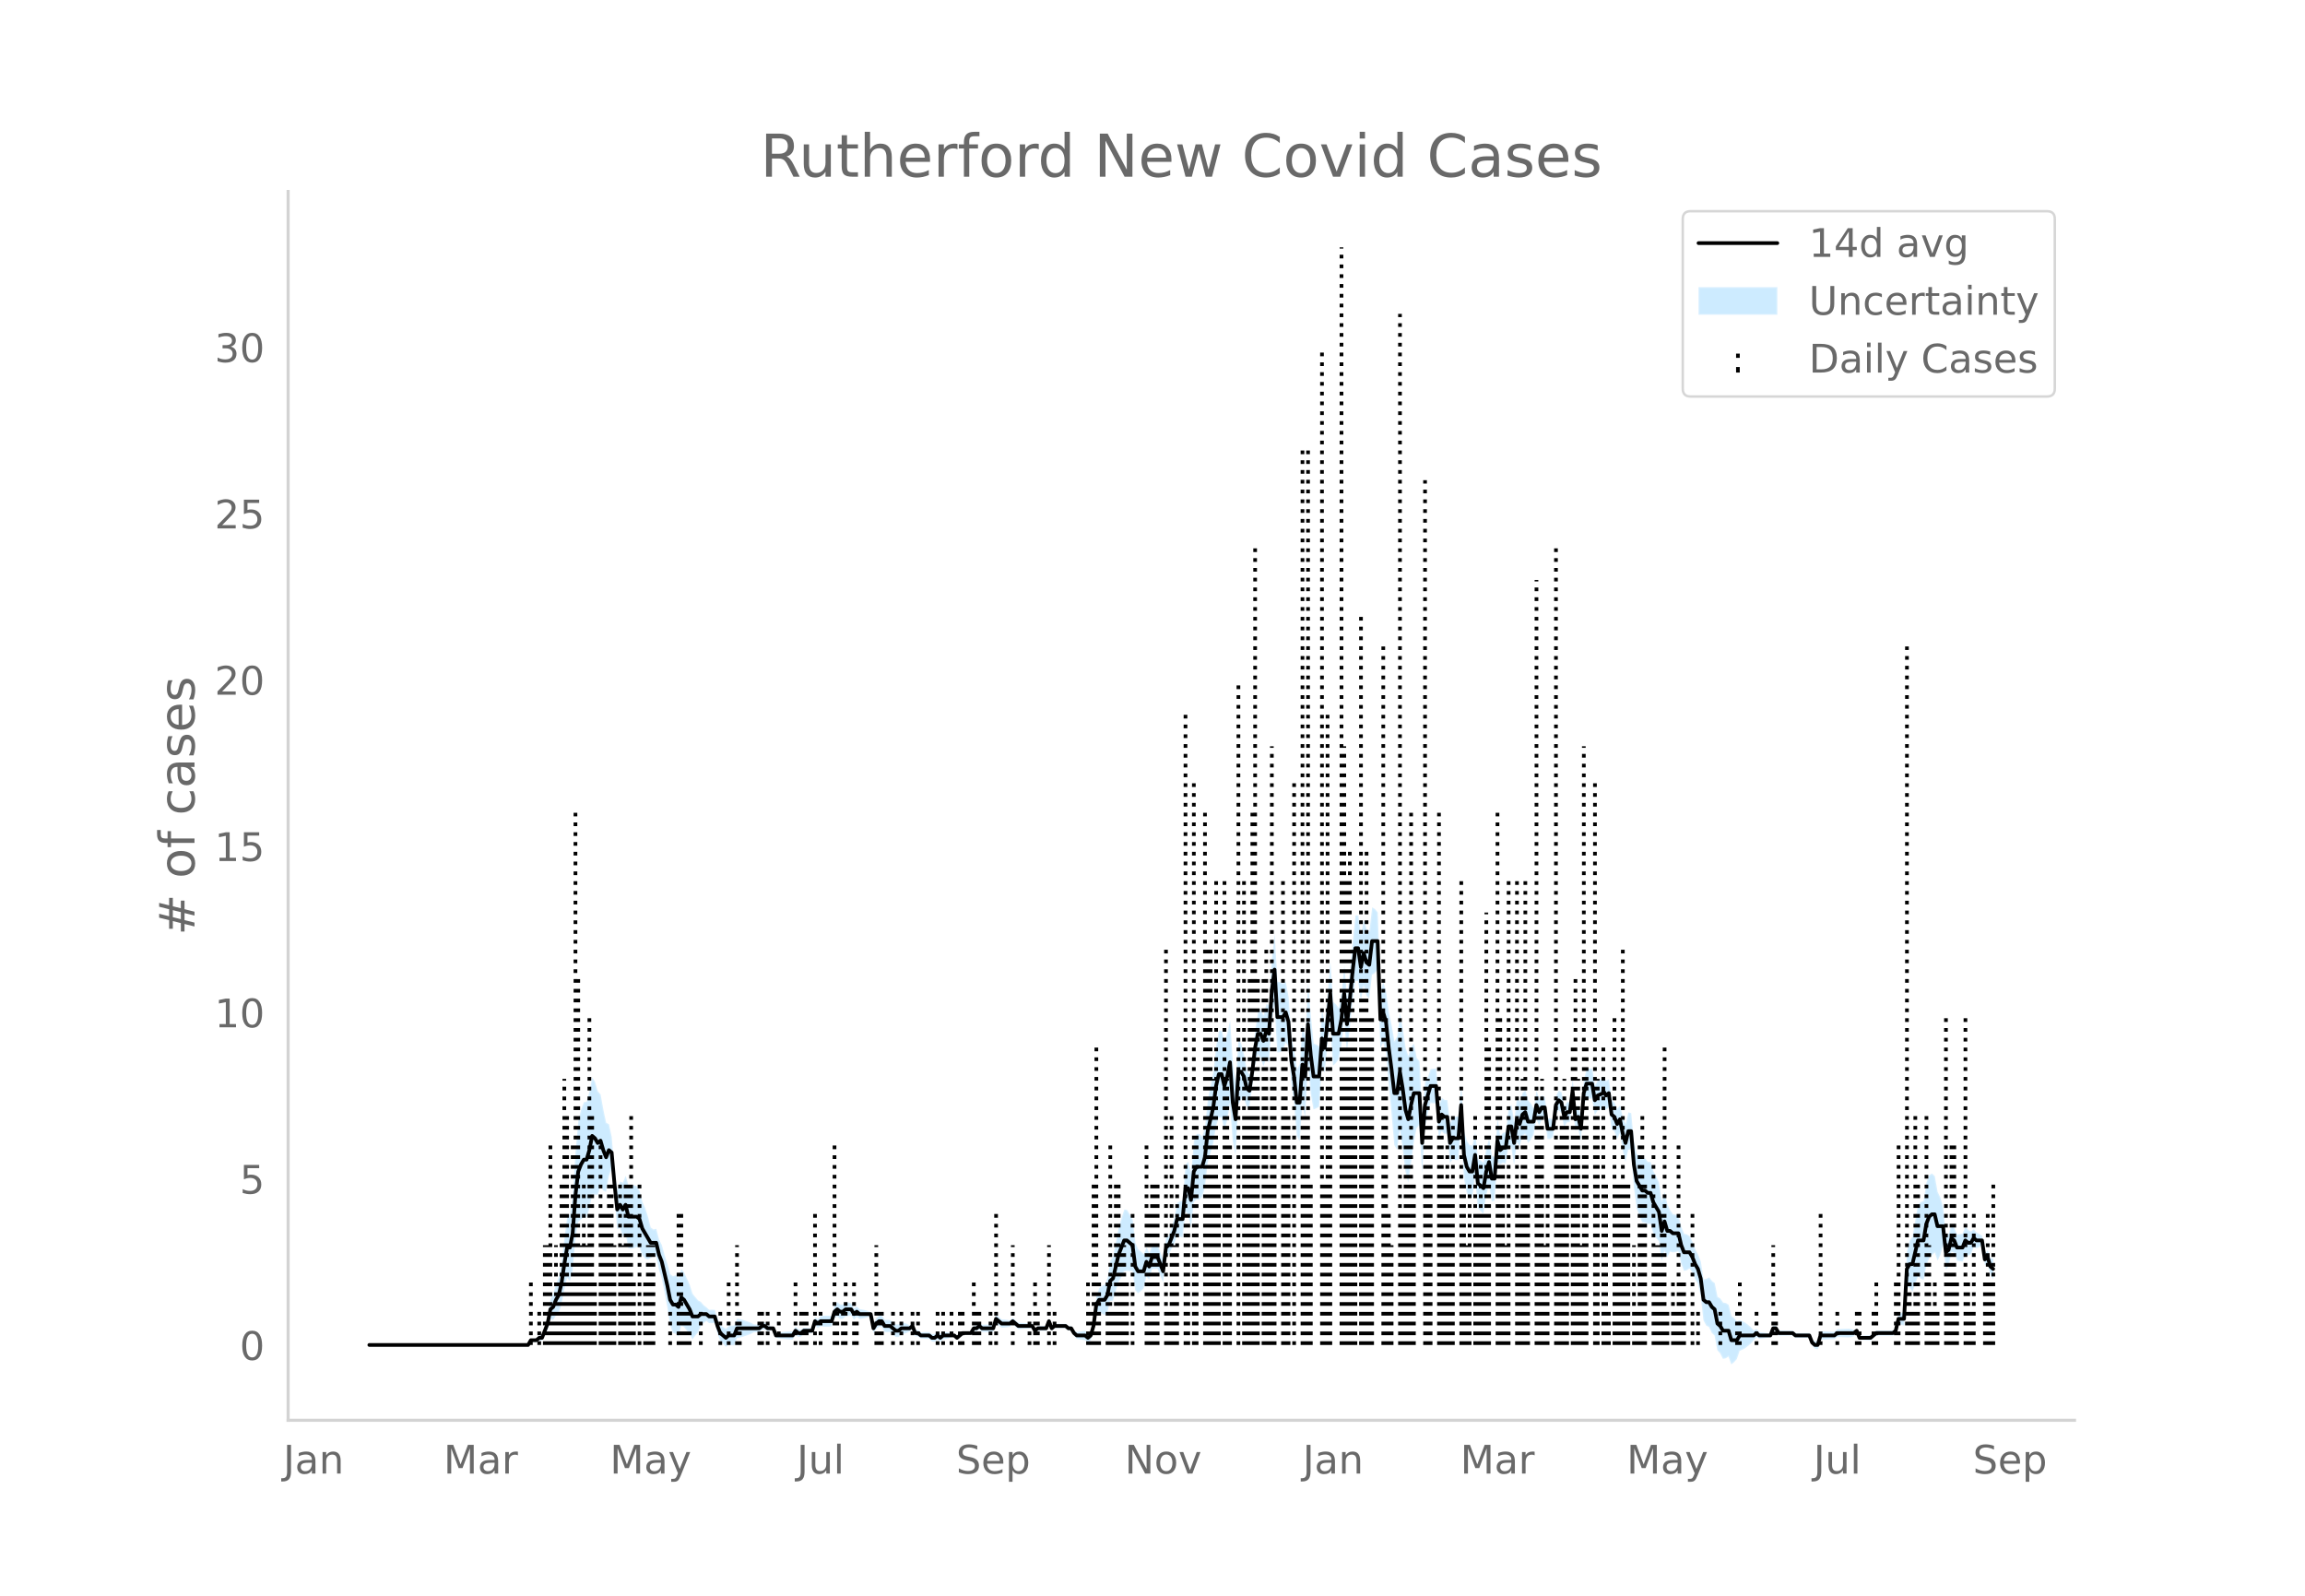 <svg height="864" viewBox="0 0 936 648" width="1248" xmlns="http://www.w3.org/2000/svg" xmlns:xlink="http://www.w3.org/1999/xlink"><defs><style>*{stroke-linecap:butt;stroke-linejoin:round}</style></defs><g id="figure_1"><path d="M0 648h936V0H0z" style="fill:#fff" id="patch_1"/><g id="axes_1"><path d="M117 576.72h725.4V77.76H117z" style="fill:none" id="patch_2"/><g id="PolyCollection_1"><defs><path d="M151.104-101.853h63.343l1.132-1.413 1.131.185 1.131.12 1.131-.742 1.131.144 1.132-2.33 1.13-2.04 1.132-4.198 1.131.107 1.131-1.8 1.131-.994 1.131-3.628 1.132-5.922 1.13-4.74 1.132 1.272 1.13-4.455 1.132-12.722 1.131-6.774 1.131-1.105 1.131-.88 1.132.233 1.13-3.606 1.132-5.835 1.131.086 1.131.067 1.131-3.2 1.131 1.476 1.132.52 1.13-6.381 1.132-3.313 1.131 11.64 1.131 13.16 1.131-.376 1.131 3.368 1.132-1.052 1.13 5.825 1.132.176 1.131-.177 1.131-.397 1.131.068 1.131 3.248 1.132 1.342 1.13.348 1.132-.568 1.131-.802 1.131.27 1.131 5.27 1.131 3.555 1.132 5.519 1.13 6.176 1.132 7.36 1.131 3.009 1.131.412 1.131 1.004 1.131-4.243 1.132.484 1.13 1.427 1.132 1.402 1.131 2.132 1.131-1.434 1.131-1.311 1.131-2.55 1.132-1.325 1.13-.863 1.132.893 1.13.024 1.132-.024 1.131 4.228 1.131 3.076 1.131 1.115 1.132 1.228 1.13-.85 1.132.2 1.131.111 1.131-2.999 1.131-.23 1.131-.297 1.132-.386 1.13-.349 1.132-.456 1.131-.652 1.131-.08 1.131.02 1.131-.965 1.132-.202 1.13.775 1.132-.277 1.131-.534 1.131 3.428 1.131.277 1.131.19 1.132.135 1.13.095 1.132.062 1.131.032 1.131-1.968 1.131.92 1.131-.167 1.132-1.166 1.13-.089 1.132-.101 1.131-.118 1.131-3.195 1.131 1.184 1.131-.71 1.132.144 1.13.056 1.132-.028 1.13-.113 1.132-3.389 1.131-.63 1.131.989h1.132l1.13-.989 1.132-.17 1.13-.349 1.132 1.855 1.131-1.142 1.131.82 1.131-.18 1.132-.23 1.13-.303 1.132-.455 1.131 6.906 1.131-1.692 1.131-.864 1.131.061 1.132 2.056 1.13.021 1.132-.08 1.131 1.077 1.131.996 1.131.021 1.131-1.111 1.132-.238 1.13-.366 1.132-.6 1.131-.975 1.131 3.021 1.131-.068 1.131.916 1.132.111 1.13.045 1.132-.015 1.131 1.093 1.131.123 1.131-.946 1.131.964 1.132-1.065 1.13-.141 1.132-.194 1.131-.613 1.131-.079 1.131.902 1.131-.965 1.132-.859 1.13.081 1.132.065h1.13l1.132-1.661 1.131.207 1.131-.756 1.131 1.035 1.132.036 1.13.005 1.132-.025 1.131-.059 1.131-3.595 1.131 1.02 1.131.94 1.132-.073 1.13-.13 1.132-.204 1.131-.924 1.131.918 1.131.965 1.131-.059 1.132-.066 1.13-.074 1.132-.085 1.131-.098 1.131 1.997 1.131-.988 1.131.031 1.132.01 1.13-.01 1.132-2.784 1.131 2.753 1.131-1.028h4.524l1.132.973 1.131.003 1.131 2.073 1.131 1.287 1.131.232 1.132.177 1.13.136 1.132.918 1.131-.912 1.131-3.86 1.131-7.164 1.131-.654 1.132.888 1.13.668 1.132-1.227 1.13-4.575 1.132-.124 1.131-3.835 1.131-3.722 1.131-2.034 1.132-2.31 1.13-.211 1.132.086 1.131-.117 1.131 7.923 1.131 1.222 1.131-.86 1.132-1.067 1.13-4.994 1.132 1.472 1.131-4.363 1.131-.118 1.131-.006 1.131 2.822 1.132 2.61 1.13-10 1.132-1.09 1.131-2.48 1.131-1.92 1.131-3.611 1.131.686 1.132.304 1.13-10.462 1.132 1.104 1.131 5.173 1.131-10.243 1.131-.994 1.131.024 1.132-1.088 1.13-3.939 1.132-9.908 1.131-3.997 1.131-3.923 1.131-6.98 1.131-3.564 1.132.132 1.13 4.966 1.132-3.933 1.13-6.66 1.132 15.224 1.131 5.473 1.131-20.459 1.132-1.978 1.13-.516 1.132 3.402 1.13-.033 1.132-8.155 1.131-8.62 1.131-4.206 1.131 1.183 1.132 3.392 1.13-3.056 1.132 1.546 1.131-15.722 1.131-7.648 1.131 19.307 1.131-.177 1.132-.546 1.13-3.305 1.132 1.532 1.131 14.778 1.131 8.124 1.131 13.518 1.131 2.113 1.132-15.119 1.13 5.364 1.132-21.145 1.131 11.597 1.131 6.36 1.131-.403 1.131-.674 1.132-16.192 1.13 2.49 1.132-11.45 1.131-8.048 1.131 16.515 1.131-1.006 1.131-1.503 1.132-5.636 1.13-10.093 1.132 12.541 1.131-9.186 1.131-10.971 1.131-8.5 1.131-.021 1.132 7.867 1.13-5.91 1.132 4.005 1.13 1.27 1.132-9.741 1.131-.68 1.131-1.366 1.132 31.836 1.13-2.242 1.132 3.731 1.13 12.943 1.132 11.96 1.131 12.887 1.131 1.99 1.131-7.903 1.132 7.208 1.13 9.568 1.132 4.39 1.131-7.77 1.131-8.411 1.131-5.783 1.131-1.403 1.132 19.414 1.13-18.228 1.132-5.627 1.131-4.473 1.131.123 1.131.114 1.131 14.17 1.132-2.956 1.13 1.09 1.132-.062 1.131 11.823 1.131-1.42 1.131.274 1.131.06 1.132-14.008 1.13 21.291 1.132 5.859 1.131 2.276 1.131-.277 1.131-8.231 1.131 12.473 1.132 1.3 1.13 1.053 1.132-7.575 1.131-4.014 1.131 6.627 1.131-.291 1.131-15.523 1.132.799 1.13-.708 1.132.385 1.13-7.39 1.132.894 1.131 6.939 1.131-9.139 1.131 1.728 1.132-4.24 1.13-.87 1.132 3.716 1.131-1.278 1.131-2.072 1.131-6.293 1.131 2.44 1.132-2.377 1.13-.84 1.132 8.746 1.131.062 1.131-.825 1.131-9.368 1.131-1.609 1.132 1.2 1.13 5.785 1.132-1.998 1.131-.09 1.131-8.122 1.131 11.59 1.131-.938 1.132 5.088 1.13-14 1.132-3.319 1.131.202 1.131-.104 1.131 6.76 1.131-1.88 2.263-.874v-1.107l1.13 1.782 1.132-1.141 1.131 8.893 1.131.869 1.131 3.21 1.132-2.432 1.13 6.852 1.132 4.829 1.13-4.864 1.132-.315 1.131 15.206 1.131 8.673 1.132 3.197 1.13 2.614 1.132.205 1.13.497 1.132-.033 1.131 3.83 1.131 1.893 1.131 1.284 1.132 8.04 1.13-4.118 1.132 2.667 1.131-2.356 1.131.312 1.131-.177 1.131-.261 1.132 4.96 1.13 2.982 1.132-.233 1.131-.709 1.131 1.553 1.131 2.713 1.131 1.827 1.132 4.772 1.13 10.143 1.132 2.155 1.131.611 1.131 2.383 1.131 1.042 1.131 6.005 1.132 1.25 1.13 2.22 1.132-.2 1.131-.723 1.131 3.181 1.131-.89 1.131-1.256 1.132-3.358 1.13-.479 1.132-.588 1.131-.892 1.131-.931 1.131-1.299L713.28-105l1.132.625 1.13-.111 1.132-.142 1.13-.186 1.132-.123 1.131-2.677 1.131.063 1.132 1.927 1.13-.008 1.132-.012 1.13-.017 1.132-.023 1.131-.03 1.131.994h5.656l1.131 3.142 1.131 1.214 1.131.276 1.132-3.899 1.13-.043 1.132-.048 1.131-.053 1.131-.057h1.131l1.131-.907 1.132.052 1.13.048 1.132.043 1.131.04 1.131-.12 1.131-.378 1.131-1.619 1.132 3.013 1.13.095 1.132.08 1.131.068 1.131.059 1.131-.965 1.131-.965h6.787l1.131-.965 1.132-3.894 1.13.483 1.132.285 1.13-15.854 1.132.542 1.131 1.58 1.131-3.133 1.131-3.144 1.132 1.012 1.13.474 1.132-6.12 1.131-2.634 1.131-1.346 1.131-1.056 1.131 3.316 1.132-2.342 1.13-3.896 1.132 9.923 1.131-1.544 1.131-5.774 1.131.574 1.131 3.095 1.132.185 1.13.17 1.132-2.973 1.131.598 1.131-.674 1.131-2.919 1.131.557 1.132-.537 1.13-.775 1.132 8.234 1.131-.637 1.131 4.649 1.131 1.636v-8.35l-1.13-.293-1.132-3.07-1.131 1.293-1.131-7.202-1.131-.775-1.132-.537-1.13-1.372-1.132.94-1.131-.674-1.131-1.332-1.131 2.815-1.131.17-1.132.186-1.13-2.694-1.132-1.355-1.131 3.873-1.131.385-1.131-11.3-1.131-3.897-1.132-2.341-1.13-6.332-1.132-1.055-1.13.583-1.132 3.155-1.131 7.386-1.131.473-1.132 1.013-1.13 6.503-1.132 6.514-1.13 1.58-1.132 4.4-1.131 24.666-1.131.284-1.131.483-1.132 5.754-1.13.964h-6.788l-1.13.965-1.132.965-1.131.059-1.131.068-1.131.08-1.131.095-1.132-2.776-1.13.31-1.132-.377-1.131-.12-1.131.04-1.131.043-1.131.048-1.132.052-1.13 1.022h-1.132l-1.131-.057-1.131-.053-1.131-.048-1.131-.043-1.132 3.82-1.13.274-1.132-.715-1.131-2.646H729.117l-1.132-.936-1.13-.03-1.132-.022-1.131-.018-1.131-.012-1.131-.007-1.132-1.932-1.13.062-1.132 3.112-1.131-.123-1.131-.186-1.131-.142-1.131-.111-1.132-1.305-1.13.582-1.132-1.299-1.131-.93-1.131-.893-1.131-.588-1.131-.48-1.132.502-1.13-1.256-1.132-.89-1.131-4.537-1.131-.723-1.131-.2-1.131-1.638-1.132-.68-1.13-5.572-1.132-.887-1.131-1.477-1.131.611-1.131.226-1.131-7.223-1.132-2.945-1.13-2.032-1.132-3.075-1.131-2.306-1.131-.71-1.131-.233-1.131-2.805-1.132-4.688-1.13-.261-1.132-.177-1.131-1.617-1.131-2.356-1.131-5.052-1.131 3.6-1.132-7.395-1.13-2.575-1.132-1.966-1.13-3.888-1.132-.033-1.131-1.433-1.131.205-1.131-1.245-1.132-.662-1.13-4.833-1.132-11.807-1.131-.315-1.131 4.784-1.131-2.89-1.131-4.723-1.132 1.425-1.13-2.577-1.132-1.061-1.131-8.471-1.131.788-1.131-2.077v.822l-2.263 1.055-1.13 1.98-1.132-6.746-1.131-.104-1.131.201-1.131 4.4-1.131 14.941-1.132-4.559-1.13.992-1.132-11.564-1.131 9.243-1.131-.09-1.131 1.86-1.131-5.79-1.132-.73-1.13 2.25-1.132 9.926-1.131-.825-1.131.062-1.131-8.619-1.131-.84-1.132 1.481-1.13-3.347-1.132 7.212-1.13-2.072-1.132-1.277-1.131-4.002-1.131 1.059-1.132 3.478-1.13-2.131-1.132 10.156-1.13-6.567-1.132.895-1.131 9.974-1.131.385-1.131 1.222-1.132-6.92-1.13 15.349-1.132-.291-1.131-6.879-1.131 3.703-1.131 5.932-1.131-.876-1.132-.63-1.13-10.68-1.132 5.274-1.131-.276-1.131-1.583-1.131-3.789-1.131-19.227-1.132 13.004-1.13.06-1.132.274-1.131 2.44-1.131-9.402-1.131-.062-1.131-.84-1.132 2.832-1.13-14.77-1.132.113-1.131.123-1.131 3.244-1.131 2.092-1.131 12.643-1.132-21.104-1.13-1.404-1.132-5.782-1.131 1.235-1.131 3.808-1.131-3.329-1.131-7.797-1.132-6.298-1.13 9.462-1.132 1.99-1.13-6.408-1.132-5.404-1.131-8.282-1.131-3.987-1.131 3.546-1.132-31.836-1.13-1.366-1.132-.68-1.131 9.554-1.131-.66-1.131-3.712-1.131 5.667-1.132-7.57-1.13-.02-1.132 10.794-1.131 12.183-1.131 10.108-1.131-12.541-1.131 11.13-1.132 5.942-1.13-1.503-1.132-1.006-1.131-16.287-1.131 13.176-1.131 11.705-1.131-5.228-1.132 14.68-1.13-.675-1.132-.403-1.131-11.005-1.131-13.486-1.131 21.303-1.131-4.284-1.132 15.753-1.13 2.113-1.132-7.706-1.131-5.382-1.131-16.094-1.131-6.186-1.131.554-1.132-.546-1.13-.177-1.132-19.282-1.131 9.717-1.131 19.008-1.131-.383-1.131 4.662-1.132-2.397-1.13 1.184-1.132 7.37-1.13 10.675-1.132 7.28-1.131-1.962-1.131-6.245-1.131-4.375-1.132-1.978-1.13 18.13-1.132-8.033-1.131-17.577-1.131 4.917-1.131 3.785-1.131-4.682-1.132.133-1.13 6.083-1.132 10.385-1.131 5.725-1.131 5.65-1.131 11.316-1.131 3.78-1.132-1.09-1.13.024-1.132 2.866-1.131 12.91-1.131-4.474-1.131 1.103-1.131 14.622-1.132.304-1.13.686-1.132 6.036-1.131 3.868-1.131 3.31-1.131.838-1.131 9.295-1.132-3.178-1.13-2.966-1.132-.006-1.131-.118-1.131 3.354-1.131-2.387-1.131 2.724-1.132-1.067-1.13-.86-1.132-2.637-1.13-9.442-1.132-2.046-1.131-1.844-1.131-.21-1.132 3.478-1.13 3.754-1.132 5.926-1.13 5.812-1.132 1.805-1.131 7.002-1.131 2.632-1.131.668-1.132.888-1.13 3.205-1.132 10.2-1.131 3.86-1.131 1.017-1.131-1.012-1.131.136-1.132.177-1.13.232-1.132-.642-1.131-1.786-1.131.003-1.131-.956H428.233l-1.131.9-1.131-3.035-1.131 3.004-1.131-.01-1.132.01-1.13.032-1.132.94-1.131-1.861-1.131-.098-1.131-.085-1.131-.074-1.132-.066-1.13-.059-1.132-.964-1.131-1.011-1.131 1.005-1.131-.204-1.131-.13-1.132-.073-1.13-.989-1.132-.91-1.13 4.122-1.132-.058-1.131-.026-1.131.005-1.132.037-1.13-.895-1.132 1.174-1.13.207-1.132 2.197h-1.131l-1.131.065-1.131.081-1.132 1.071-1.13.965-1.132-1.028-1.131-.078-1.131-.614-1.131-.194-1.131-.14-1.132.863-1.13-.965-1.132.984-1.131.123-1.131-.837-1.131-.015-1.131.045-1.132.111-1.13-1.013-1.132-.068-1.131-2.767-1.131.954-1.131-.6-1.131-.366-1.132-.238-1.13.818-1.132.02-1.131-.932-1.131-.853-1.131-.08-1.131.021-1.132-1.803-1.13.062-1.132 1.065-1.131 2.166-1.131-4.67-1.131-.455-1.131-.304-1.132-.229-1.13-.18-1.132-1.11-1.13.788-1.132-2.004-1.131-.349-1.131-.17-1.131.94h-1.132l-1.13-.94-1.132 1.299-1.131 4.33-1.131-.114-1.131-.027-1.131.055-1.132.144-1.13 1.22-1.132-.746-1.131 4.523-1.131-.118-1.131-.101-1.131-.089-1.132.764-1.13-.168-1.132-1.009-1.131 1.891-1.131.032-1.131.062-1.131.095-1.132.135-1.13.19-1.132.277-1.131-2.36-1.131-.534-1.131-.278-1.131-1.154-1.132-.202-1.13.965-1.132.02-1.131-.08-1.131-.653-1.131-.456-1.131-.348-1.132-.386-1.13-.298-1.132-.23-1.13 2.79-1.132.111-1.131.201-1.131 1.078-1.132-.701-1.13-.815-1.132-2.712-1.13-3.49-1.132-.023-1.131.023-1.131-1.037-1.131-.862-1.132-1.326-1.13-.62-1.132-1.31-1.131-1.434-1.131-3.657-1.131-2.457-1.131-2.432-1.132-1.445-1.13 3.474-1.132-.925-1.131.412-1.131-.85-1.131-4.217-1.131-3.471-1.132-4.128-1.13-2.233-1.132-4.379-1.131.271-1.131-.802-1.131-4.427-1.131-3.512-1.132-2.516-1.13-4.47-1.132-1.862-1.131-.396-1.131-.177-1.131.176-1.131-3.822-1.132 2.806-1.13-.491-1.132 3.484-1.131-8.064-1.131-13.444-1.131-5.242-1.131-.593-1.132-5.268-1.13-6.243-1.132-1.27-1.13-3.792-1.132-1.844-1.131 5.742-1.131 4.112-1.132.233-1.13 2.98-1.132 4.682-1.13 12.521-1.132 18.15-1.131 7.121-1.131 1.272-1.131 8.767-1.132 9.513-1.13 6.02-1.132 2.865-1.131 3.988-1.131 2.037-1.131 7.378-1.131 3.75-1.132 3.457-1.13.145-1.132 1.186-1.131.121-1.131.185-1.131 2.445h-63.344z" id="m8fbf4e11d4" style="stroke:#fff;stroke-opacity:.2"/></defs><g clip-path="url(#p0464ab23f4)"><use style="fill:#089fff;fill-opacity:.2;stroke:#fff;stroke-opacity:.2" xlink:href="#m8fbf4e11d4" y="648"/></g></g><g id="LineCollection_1"><path clip-path="url(#p0464ab23f4)" d="M215.579 546.147v-27.012M218.972 546.147v-13.506M221.235 546.147V505.63M222.366 546.147V505.63M223.497 546.147V465.11M224.628 546.147v-13.506M225.76 546.147V505.63M226.89 546.147v-27.012M228.021 546.147v-67.531M229.153 546.147v-108.05M230.284 546.147v-94.544M231.415 546.147v-27.012M232.546 546.147V465.11M233.677 546.147v-216.1M234.808 546.147V397.578M235.94 546.147V505.63M237.07 546.147v-67.531M238.202 546.147V505.63M239.333 546.147V411.085M240.464 546.147v-94.544M241.595 546.147v-27.012M243.857 546.147V465.11M244.988 546.147v-54.025M246.12 546.147v-54.025M247.25 546.147v-67.531M248.382 546.147v-67.531M249.513 546.147V505.63M251.775 546.147v-67.531M252.906 546.147V505.63M254.038 546.147v-67.531M255.169 546.147v-67.531M256.3 546.147v-94.544M257.431 546.147v-27.012M259.693 546.147v-67.531M261.956 546.147v-27.012M263.087 546.147V505.63M264.218 546.147V505.63M265.349 546.147V505.63M272.136 546.147v-13.506M275.53 546.147v-54.025M276.66 546.147v-54.025M277.792 546.147v-13.506M278.923 546.147v-13.506M280.054 546.147v-13.506M284.578 546.147v-13.506M292.496 546.147v-13.506M295.89 546.147v-27.012M299.283 546.147V505.63M300.414 546.147v-13.506M308.332 546.147v-13.506M309.463 546.147v-13.506M311.726 546.147v-13.506M316.25 546.147v-13.506M323.037 546.147v-27.012M325.3 546.147v-13.506M326.43 546.147v-13.506M327.562 546.147v-13.506M330.955 546.147v-54.025M333.217 546.147v-13.506M338.873 546.147V465.11M340.004 546.147v-13.506M342.267 546.147v-13.506M343.398 546.147v-27.012M346.791 546.147v-27.012M347.922 546.147v-13.506M355.84 546.147V505.63M356.971 546.147v-13.506M358.102 546.147v-13.506M362.627 546.147v-13.506M366.02 546.147v-13.506M370.545 546.147v-13.506M372.807 546.147v-13.506M380.725 546.147v-13.506M382.988 546.147v-13.506M386.381 546.147v-13.506M389.774 546.147v-13.506M390.906 546.147v-13.506M395.43 546.147v-27.012M396.561 546.147v-13.506M397.692 546.147v-13.506M402.217 546.147v-13.506M404.48 546.147v-54.025M411.266 546.147V505.63M418.053 546.147v-13.506M420.315 546.147v-27.012M421.446 546.147v-13.506M425.97 546.147V505.63M428.233 546.147v-13.506M441.807 546.147v-27.012M442.938 546.147v-13.506M444.07 546.147v-67.531M445.2 546.147V424.591M446.331 546.147v-27.012M449.725 546.147v-27.012M450.856 546.147V465.11M451.987 546.147v-13.506M453.118 546.147v-67.531M454.25 546.147v-67.531M455.38 546.147V505.63M456.512 546.147V505.63M457.643 546.147v-27.012M459.905 546.147v-54.025M465.56 546.147V465.11M466.692 546.147v-54.025M467.823 546.147v-67.531M468.954 546.147v-67.531M470.085 546.147v-67.531M473.479 546.147V384.072M474.61 546.147v-13.506M475.741 546.147v-94.544M476.872 546.147V505.63M478.003 546.147v-67.531M481.397 546.147V289.528M482.528 546.147v-54.025M484.79 546.147V316.541M485.921 546.147v-94.544M489.315 546.147v-216.1M490.446 546.147V384.072M491.577 546.147V384.072M492.708 546.147v-108.05M493.84 546.147V357.06M494.97 546.147v-67.531M497.233 546.147V357.06M498.364 546.147v-108.05M499.495 546.147V465.11M502.888 546.147V276.022M505.15 546.147V357.06M506.282 546.147v-94.544M507.413 546.147V397.578M508.544 546.147v-216.1M509.675 546.147v-324.15M510.806 546.147V397.578M513.069 546.147V397.578M514.2 546.147V384.072M515.33 546.147v-67.531M516.462 546.147V303.034M517.593 546.147V424.591M520.987 546.147V357.06M522.118 546.147V424.591M523.249 546.147v-94.544M525.511 546.147V316.541M528.905 546.147v-364.67M530.036 546.147v-94.544M531.167 546.147v-364.67M532.298 546.147v-67.531M536.823 546.147V140.96M537.954 546.147v-67.531M539.085 546.147V289.528M540.216 546.147V397.578M544.74 546.147V100.44M545.872 546.147V303.034M547.003 546.147V357.06M548.134 546.147V343.553M549.265 546.147V384.072M550.396 546.147V411.085M552.659 546.147V249.01M553.79 546.147V397.578M554.92 546.147V343.553M556.052 546.147V411.085M557.183 546.147V411.085M561.708 546.147V262.515M562.839 546.147V411.085M563.97 546.147v-54.025M565.101 546.147V505.63M568.494 546.147V127.453M569.626 546.147v-54.025M570.757 546.147V465.11M571.888 546.147V465.11M573.019 546.147v-216.1M574.15 546.147v-67.531M578.675 546.147V194.984M579.806 546.147v-108.05M580.937 546.147v-94.544M584.33 546.147v-216.1M585.462 546.147v-94.544M586.593 546.147v-67.531M587.724 546.147V465.11M588.855 546.147v-67.531M589.986 546.147v-94.544M593.38 546.147V357.06M594.51 546.147v-67.531M595.642 546.147V505.63M596.773 546.147v-67.531M599.035 546.147v-94.544M600.166 546.147v-54.025M601.298 546.147V465.11M602.429 546.147v-54.025M603.56 546.147V370.566M604.691 546.147V424.591M608.084 546.147v-216.1M609.216 546.147V411.085M610.347 546.147V465.11M611.478 546.147V505.63M612.609 546.147V357.06M616.002 546.147V357.06M617.133 546.147v-54.025M618.265 546.147v-108.05M619.396 546.147V357.06M620.527 546.147v-67.531M623.92 546.147V235.503M625.051 546.147v-94.544M626.183 546.147v-108.05M627.314 546.147V505.63M628.445 546.147v-67.531M631.838 546.147v-324.15M632.97 546.147V465.11M634.1 546.147v-94.544M635.232 546.147v-108.05M636.363 546.147v-94.544M638.625 546.147V424.591M639.756 546.147V397.578M640.887 546.147v-108.05M642.019 546.147V505.63M643.15 546.147V303.034M644.28 546.147V424.591M647.674 546.147V316.541M648.805 546.147v-108.05M651.068 546.147v-108.05M651.068 546.147V424.591M652.199 546.147v-67.531M653.33 546.147v-13.506M655.592 546.147V411.085M656.723 546.147v-67.531M657.855 546.147v-67.531M658.986 546.147V384.072M660.117 546.147v-67.531M661.248 546.147v-67.531M663.51 546.147V505.63M664.641 546.147v-13.506M665.773 546.147V465.11M666.904 546.147v-94.544M668.035 546.147v-67.531M671.428 546.147V465.11M672.56 546.147V505.63M673.69 546.147V505.63M674.822 546.147v-54.025M675.953 546.147V424.591M677.084 546.147v-13.506M679.346 546.147v-27.012M680.477 546.147v-13.506M681.608 546.147V465.11M682.74 546.147v-27.012M683.87 546.147v-27.012M687.264 546.147v-54.025M689.526 546.147v-13.506M698.576 546.147v-13.506M705.362 546.147v-13.506M706.494 546.147v-27.012M713.28 546.147v-13.506M720.067 546.147V505.63M721.198 546.147v-13.506M739.297 546.147v-54.025M746.083 546.147v-13.506M754.001 546.147v-13.506M755.133 546.147v-13.506M760.788 546.147v-13.506M761.92 546.147v-27.012M769.837 546.147v-27.012M770.969 546.147V465.11M774.362 546.147V262.515M775.493 546.147v-27.012M776.624 546.147v-13.506M777.755 546.147v-94.544M778.886 546.147v-67.531M782.28 546.147v-94.544M783.411 546.147V505.63M784.542 546.147v-13.506M785.673 546.147v-27.012M786.804 546.147v-13.506M790.198 546.147V411.085M791.329 546.147V505.63M792.46 546.147V465.11M793.591 546.147V465.11M794.722 546.147v-27.012M798.116 546.147V411.085M799.247 546.147v-27.012M800.378 546.147v-13.506M801.51 546.147v-54.025M806.034 546.147v-27.012M807.165 546.147v-54.025M808.296 546.147v-27.012M809.427 546.147v-67.531" style="fill:none;stroke:#000;stroke-dasharray:1.5,2.475;stroke-dashoffset:0;stroke-width:1.5"/></g><path clip-path="url(#p0464ab23f4)" d="M149.973 546.147h64.475l1.13-1.929h2.263l1.131-.965h1.131l2.263-5.788 1.13-5.789 1.132-.964 1.131-2.895 1.131-1.929 1.131-4.824 1.132-7.718 1.13-6.753h1.132l1.13-5.788 1.132-15.436 1.131-9.647 1.131-2.894 1.131-1.93h1.132l1.13-3.859 1.132-5.788 1.131.965 1.131 1.929 1.131-.965 1.131 3.86 1.132 2.893 1.13-2.894 1.132.965 1.131 12.541 1.131 10.613 1.131-1.93 1.131 1.93 1.132-1.93 1.13 4.824h3.394l1.131.965 1.131 3.858 3.394 5.789h2.262l1.131 4.824 1.131 2.894 2.263 9.647 1.13 5.788 1.132 1.93h1.131l1.131.965 1.131-3.86 1.132.965 2.262 3.86 1.131 2.894h2.262l1.131-.965h2.263l1.13.965h2.263l1.131 3.859 1.131 2.894 2.263 1.93 1.13-.965h2.263l1.131-2.895h9.05l1.13-.964h1.132l1.13.964h2.263l1.131 2.895h6.787l1.131-1.93 1.131.965h1.131l1.132-.965h3.393l1.131-3.859 1.131.965 1.131-.965h4.525l1.131-3.859 1.131-.965 1.131.965h1.132l1.13-.965h2.263l1.131 1.93 1.131-.965 1.131.965h4.525l1.131 5.788 1.131-1.93 1.131-.964h1.131l1.132 1.93h2.262l2.262 1.929h1.131l1.131-.965h3.394l1.131-.964 1.131 2.894h1.131l1.131.965h3.394l1.131.964h1.131l1.131-.964 1.131.964 1.132-.964h4.524l1.131.964 2.263-1.93h3.393l1.131-1.929h1.131l1.131-.964 1.131.964h4.525l1.131-3.859 2.262 1.93h3.394l1.131-.965 2.262 1.93h5.656l1.131 1.929 1.131-.965h3.394l1.13-2.894 1.132 2.894 1.131-.964h4.525l1.13.964h1.132l1.131 1.93 1.131.965h3.394l1.13.964 1.132-.964 1.131-3.86 1.131-8.682 1.131-1.93h2.263l1.13-1.929 1.132-5.788 1.131-.965 2.262-9.647 2.263-5.789h1.13l2.263 1.93 1.131 8.682 1.131 1.93h2.263l1.13-3.86 1.132 1.93 1.131-3.859h2.262l2.263 5.789 1.13-9.648 1.132-.964 2.262-5.789 1.131-4.823h2.263l1.13-12.542h1.132l1.131 4.824 1.131-11.577 1.131-1.93h2.263l1.13-3.859 1.132-10.612 2.262-9.647 1.131-8.683 1.131-4.823h1.132l1.13 4.823 1.132-3.859 1.13-5.788 1.132 16.4 1.131 6.754 1.131-19.295h1.132l1.13 1.93 1.132 4.823 1.13.965 1.132-7.718 1.131-9.647 1.131-5.789h1.131l1.132 2.894 1.13-3.859 1.132.965 1.131-17.365 1.131-8.683 1.131 19.295h2.263l1.13-1.93 1.132 3.86 1.131 15.435 1.131 6.753 1.131 10.613h1.131l1.132-15.436 1.13 4.823 1.132-21.224 1.131 12.542 1.131 8.682h2.262l1.132-15.435 1.13 3.859 2.263-22.19 1.131 16.401h2.262l1.132-5.788 1.13-10.612 1.132 12.541 1.131-9.647 1.131-11.577 1.131-9.647h1.131l1.132 7.718 1.13-5.789 1.132 3.86 1.13.964 1.132-9.647h2.262l1.132 31.836 1.13-2.894 1.132 3.859 1.13 10.612 1.132 8.682 1.131 9.648h1.131l1.131-8.683 1.132 6.753 1.13 8.683 1.132 3.859 1.131-5.789 1.131-4.823h2.262l1.132 20.259 1.13-15.436 2.263-7.718h2.262l1.131 14.471 1.132-2.894 1.13.965h1.132l1.131 10.612 1.131-1.93h2.262l1.132-13.506 1.13 20.26 1.132 4.823 1.131 1.93h1.131l1.131-6.753 1.131 11.576 2.263 1.93 1.13-6.753 1.132-3.86 1.131 6.754h1.131l1.131-15.436 1.132 3.86 1.13-.966h1.132l1.13-8.682h1.132l1.131 6.753 1.131-9.647 1.131 1.93 1.132-3.86 1.13-.965 1.132 3.86h2.262l1.131-6.754 1.131 2.894 1.132-1.929h1.13l1.132 8.683h2.262l1.131-9.648 1.131-1.93 1.132.966 1.13 5.788 1.132-1.93h1.131l1.131-8.682 1.131 11.577 1.131-.965 1.132 4.824 1.13-14.471 1.132-3.86h2.262l1.131 6.754 1.131-1.93 2.263-.964v-.965l1.13 1.93 1.132-.965 1.131 8.682 1.131.965 1.131 2.894 1.132-1.93 1.13 5.79 1.132 3.858 1.13-4.824h1.132l1.131 13.507 1.131 6.753 2.263 3.859h1.13l1.132.964h1.131l1.131 3.86 2.262 3.858 1.132 7.718 1.13-3.859 1.132 3.86h1.131l1.131.964h2.262l1.132 4.824 1.13 2.894h2.263l1.131 1.93 1.131 2.893 1.131 1.93 1.132 3.859 1.13 8.682 1.132.965h1.131l1.131 1.93 1.131.964 1.131 5.789 1.132.965 1.13 1.929h2.263l1.131 3.859h2.262l1.132-1.93h5.655l1.131-.964 1.132.965h4.524l1.131-2.895h1.131l1.132 1.93h5.655l1.131.965h5.656l1.131 2.894 1.131.964h1.131l1.132-3.858h5.655l1.131-.965h6.787l1.131-.965 1.132 2.894h4.524l2.262-1.93h6.787l1.131-.964 1.132-4.824h2.262l1.13-20.26 1.132-1.929h1.131l2.262-9.647h2.263l1.13-6.753 1.132-2.894 1.131-.965h1.131l1.131 4.824h2.263l1.13 10.612 1.132-.965 1.131-4.824 1.131.965 1.131 2.894h2.263l1.13-2.894 1.132.965h1.131l1.131-1.93 1.131.965h2.263l1.13 7.718 1.132-.965 1.131 3.86 1.131.964h0" style="fill:none;stroke:#000;stroke-linecap:round;stroke-width:1.5" id="line2d_1"/><path d="M117 576.72V77.76" style="fill:none;stroke:#d3d3d3;stroke-linecap:square;stroke-linejoin:miter;stroke-width:1.25" id="patch_3"/><path d="M117 576.72h725.4" style="fill:none;stroke:#d3d3d3;stroke-linecap:square;stroke-linejoin:miter;stroke-width:1.25" id="patch_4"/><g id="matplotlib.axis_1"><g id="xtick_1"><g style="fill:#696969" transform="matrix(.16 0 0 -.16 115.017 598.378)" id="text_1"><defs><path d="M9.813 72.906h9.859V5.078q0-13.187-5-19.14-5-5.954-16.094-5.954h-3.75v8.297h3.078q6.531 0 9.219 3.672Q9.813-4.39 9.813 5.078z" id="DejaVuSans-74"/><path d="M34.281 27.484q-10.89 0-15.093-2.484-4.204-2.484-4.204-8.5 0-4.781 3.157-7.594 3.156-2.797 8.562-2.797 7.485 0 12 5.297 4.516 5.297 4.516 14.078v2zm17.922 3.72V0H43.22v8.297Q40.14 3.328 35.547.953q-4.594-2.375-11.234-2.375-8.391 0-13.36 4.719Q6 8.016 6 15.922q0 9.219 6.172 13.906 6.187 4.688 18.437 4.688h12.61v.89q0 6.203-4.078 9.594-4.078 3.39-11.453 3.39-4.688 0-9.141-1.124-4.438-1.125-8.531-3.375v8.312q4.921 1.906 9.562 2.844 4.64.953 9.031.953 11.875 0 17.735-6.156 5.86-6.14 5.86-18.64z" id="DejaVuSans-97"/><path d="M54.89 33.016V0h-8.984v32.719q0 7.765-3.031 11.61-3.031 3.858-9.078 3.858-7.281 0-11.484-4.64-4.204-4.625-4.204-12.64V0H9.08v54.688h9.03v-8.5q3.235 4.937 7.594 7.374Q30.078 56 35.797 56q9.422 0 14.25-5.828 4.844-5.828 4.844-17.156z" id="DejaVuSans-110"/></defs><use xlink:href="#DejaVuSans-74"/><use x="29.492" xlink:href="#DejaVuSans-97"/><use x="90.771" xlink:href="#DejaVuSans-110"/></g></g><g id="xtick_2"><g style="fill:#696969" transform="matrix(.16 0 0 -.16 180.125 598.378)" id="text_2"><defs><path d="M9.813 72.906h14.703l18.593-49.61 18.703 49.61h14.704V0H66.89v64.016l-18.797-50h-9.907l-18.796 50V0H9.813z" id="DejaVuSans-77"/><path d="M41.11 46.297q-1.516.875-3.297 1.281Q36.03 48 33.89 48q-7.625 0-11.703-4.953-4.079-4.953-4.079-14.234V0H9.08v54.688h9.03v-8.5q2.844 4.984 7.375 7.39Q30.031 56 36.531 56q.922 0 2.047-.125 1.125-.11 2.484-.36z" id="DejaVuSans-114"/></defs><use xlink:href="#DejaVuSans-77"/><use x="86.279" xlink:href="#DejaVuSans-97"/><use x="147.559" xlink:href="#DejaVuSans-114"/></g></g><g id="xtick_3"><g style="fill:#696969" transform="matrix(.16 0 0 -.16 247.678 598.378)" id="text_3"><defs><path d="M32.172-5.078q-3.797-9.766-7.422-12.735-3.61-2.984-9.656-2.984H7.906v7.516h5.282q3.703 0 5.75 1.765Q21-9.766 23.483-3.219l1.61 4.094-22.11 53.813H12.5l17.094-42.766 17.093 42.766h9.516z" id="DejaVuSans-121"/></defs><use xlink:href="#DejaVuSans-77"/><use x="86.279" xlink:href="#DejaVuSans-97"/><use x="147.559" xlink:href="#DejaVuSans-121"/></g></g><g id="xtick_4"><g style="fill:#696969" transform="matrix(.16 0 0 -.16 323.565 598.378)" id="text_4"><defs><path d="M8.5 21.578v33.11h8.984V21.922q0-7.766 3.016-11.656 3.031-3.875 9.094-3.875 7.265 0 11.484 4.64 4.234 4.64 4.234 12.656v31h8.985V0h-8.984v8.406Q42.047 3.422 37.718 1q-4.313-2.422-10.032-2.422-9.421 0-14.312 5.86Q8.5 10.296 8.5 21.578zM31.11 56z" id="DejaVuSans-117"/><path d="M9.422 75.984h8.984V0H9.422z" id="DejaVuSans-108"/></defs><use xlink:href="#DejaVuSans-74"/><use x="29.492" xlink:href="#DejaVuSans-117"/><use x="92.871" xlink:href="#DejaVuSans-108"/></g></g><g id="xtick_5"><g style="fill:#696969" transform="matrix(.16 0 0 -.16 388.268 598.378)" id="text_5"><defs><path d="M53.516 70.516V60.89q-5.61 2.687-10.594 4-4.984 1.328-9.625 1.328-8.047 0-12.422-3.125t-4.375-8.89q0-4.845 2.906-7.313 2.907-2.453 11.016-3.97l5.953-1.218q11.031-2.11 16.281-7.406 5.25-5.297 5.25-14.172 0-10.61-7.11-16.078-7.093-5.469-20.812-5.469-5.172 0-11.015 1.172Q13.14.922 6.89 3.219v10.156q6-3.36 11.765-5.078 5.766-1.703 11.328-1.703 8.438 0 13.032 3.312 4.593 3.328 4.593 9.485 0 5.359-3.297 8.39-3.296 3.032-10.812 4.547L27.484 33.5q-11.03 2.188-15.968 6.875-4.922 4.688-4.922 13.047 0 9.672 6.812 15.234 6.813 5.563 18.766 5.563 5.14 0 10.453-.938 5.328-.922 10.89-2.765z" id="DejaVuSans-83"/><path d="M56.203 29.594v-4.39H14.891q.593-9.282 5.593-14.142 5-4.859 13.938-4.859 5.172 0 10.031 1.266 4.86 1.265 9.656 3.812v-8.5Q49.266.734 44.187-.344 39.11-1.422 33.892-1.422q-13.094 0-20.735 7.61-7.64 7.625-7.64 20.625 0 13.421 7.25 21.296Q20.016 56 32.328 56q11.031 0 17.453-7.11 6.422-7.093 6.422-19.296zm-8.984 2.64q-.094 7.36-4.125 11.75-4.032 4.407-10.672 4.407-7.516 0-12.031-4.25-4.516-4.25-5.203-11.97z" id="DejaVuSans-101"/><path d="M18.11 8.203v-29H9.077v75.484h9.031v-8.296q2.844 4.875 7.157 7.234Q29.594 56 35.594 56q9.968 0 16.187-7.906 6.235-7.907 6.235-20.797T51.78 6.484q-6.218-7.906-16.187-7.906-6 0-10.328 2.375-4.313 2.375-7.157 7.25zm30.578 19.094q0 9.906-4.079 15.547-4.078 5.64-11.203 5.64-7.14 0-11.218-5.64-4.079-5.64-4.079-15.547 0-9.906 4.078-15.547 4.079-5.64 11.22-5.64 7.124 0 11.202 5.64t4.078 15.547z" id="DejaVuSans-112"/></defs><use xlink:href="#DejaVuSans-83"/><use x="63.477" xlink:href="#DejaVuSans-101"/><use x="125" xlink:href="#DejaVuSans-112"/></g></g><g id="xtick_6"><g style="fill:#696969" transform="matrix(.16 0 0 -.16 456.733 598.378)" id="text_6"><defs><path d="M9.813 72.906h13.28l32.329-60.984v60.984h9.562V0h-13.28L19.39 60.984V0H9.813z" id="DejaVuSans-78"/><path d="M30.61 48.39q-7.22 0-11.422-5.64-4.204-5.64-4.204-15.453 0-9.813 4.172-15.453 4.188-5.64 11.453-5.64 7.188 0 11.375 5.655 4.203 5.672 4.203 15.438 0 9.719-4.203 15.406-4.187 5.688-11.375 5.688zm0 7.61q11.718 0 18.406-7.625 6.703-7.61 6.703-21.078 0-13.422-6.703-21.078-6.688-7.64-18.407-7.64-11.765 0-18.437 7.64-6.656 7.656-6.656 21.078 0 13.469 6.656 21.078Q18.844 56 30.609 56z" id="DejaVuSans-111"/><path d="M2.984 54.688H12.5L29.594 8.797l17.093 45.89h9.516L35.687 0H23.485z" id="DejaVuSans-118"/></defs><use xlink:href="#DejaVuSans-78"/><use x="74.805" xlink:href="#DejaVuSans-111"/><use x="135.986" xlink:href="#DejaVuSans-118"/></g></g><g id="xtick_7"><g style="fill:#696969" transform="matrix(.16 0 0 -.16 529.015 598.378)" id="text_7"><use xlink:href="#DejaVuSans-74"/><use x="29.492" xlink:href="#DejaVuSans-97"/><use x="90.771" xlink:href="#DejaVuSans-110"/></g></g><g id="xtick_8"><g style="fill:#696969" transform="matrix(.16 0 0 -.16 592.99 598.378)" id="text_8"><use xlink:href="#DejaVuSans-77"/><use x="86.279" xlink:href="#DejaVuSans-97"/><use x="147.559" xlink:href="#DejaVuSans-114"/></g></g><g id="xtick_9"><g style="fill:#696969" transform="matrix(.16 0 0 -.16 660.544 598.378)" id="text_9"><use xlink:href="#DejaVuSans-77"/><use x="86.279" xlink:href="#DejaVuSans-97"/><use x="147.559" xlink:href="#DejaVuSans-121"/></g></g><g id="xtick_10"><g style="fill:#696969" transform="matrix(.16 0 0 -.16 736.43 598.378)" id="text_10"><use xlink:href="#DejaVuSans-74"/><use x="29.492" xlink:href="#DejaVuSans-117"/><use x="92.871" xlink:href="#DejaVuSans-108"/></g></g><g id="xtick_11"><g style="fill:#696969" transform="matrix(.16 0 0 -.16 801.134 598.378)" id="text_11"><use xlink:href="#DejaVuSans-83"/><use x="63.477" xlink:href="#DejaVuSans-101"/><use x="125" xlink:href="#DejaVuSans-112"/></g></g></g><g id="matplotlib.axis_2"><g id="ytick_1"><g style="fill:#696969" transform="matrix(.16 0 0 -.16 97.32 552.226)" id="text_12"><defs><path d="M31.781 66.406q-7.61 0-11.453-7.5Q16.5 51.422 16.5 36.375q0-14.984 3.828-22.484 3.844-7.5 11.453-7.5 7.672 0 11.5 7.5 3.844 7.5 3.844 22.484 0 15.047-3.844 22.531-3.828 7.5-11.5 7.5zm0 7.813q12.266 0 18.735-9.703 6.468-9.688 6.468-28.141 0-18.406-6.468-28.11-6.47-9.687-18.735-9.687-12.25 0-18.718 9.688-6.47 9.703-6.47 28.109 0 18.453 6.47 28.14Q19.53 74.22 31.78 74.22z" id="DejaVuSans-48"/></defs><use xlink:href="#DejaVuSans-48"/></g></g><g id="ytick_2"><g style="fill:#696969" transform="matrix(.16 0 0 -.16 97.32 484.695)" id="text_13"><defs><path d="M10.797 72.906h38.719v-8.312H19.828v-17.86q2.14.735 4.281 1.094 2.157.36 4.313.36 12.203 0 19.328-6.688 7.14-6.688 7.14-18.11 0-11.765-7.328-18.296-7.328-6.516-20.656-6.516-4.593 0-9.36.781-4.75.782-9.827 2.344v9.922q4.39-2.39 9.078-3.563 4.687-1.171 9.906-1.171 8.453 0 13.375 4.437 4.938 4.438 4.938 12.063 0 7.609-4.938 12.047-4.922 4.453-13.375 4.453-3.953 0-7.89-.875-3.922-.875-8.016-2.735z" id="DejaVuSans-53"/></defs><use xlink:href="#DejaVuSans-53"/></g></g><g id="ytick_3"><g style="fill:#696969" transform="matrix(.16 0 0 -.16 87.14 417.163)" id="text_14"><defs><path d="M12.406 8.297h16.11v55.625l-17.532-3.516v8.985l17.438 3.515h9.86V8.296H54.39V0H12.406z" id="DejaVuSans-49"/></defs><use xlink:href="#DejaVuSans-49"/><use x="63.623" xlink:href="#DejaVuSans-48"/></g></g><g id="ytick_4"><g style="fill:#696969" transform="matrix(.16 0 0 -.16 87.14 349.632)" id="text_15"><use xlink:href="#DejaVuSans-49"/><use x="63.623" xlink:href="#DejaVuSans-53"/></g></g><g id="ytick_5"><g style="fill:#696969" transform="matrix(.16 0 0 -.16 87.14 282.1)" id="text_16"><defs><path d="M19.188 8.297h34.421V0H7.33v8.297q5.609 5.812 15.296 15.594 9.703 9.797 12.188 12.64 4.734 5.313 6.609 9 1.89 3.688 1.89 7.25 0 5.813-4.078 9.469-4.078 3.672-10.625 3.672-4.64 0-9.797-1.61-5.14-1.609-11-4.89v9.969Q13.767 71.78 18.938 73q5.188 1.219 9.485 1.219 11.328 0 18.062-5.672 6.735-5.656 6.735-15.125 0-4.5-1.688-8.531-1.672-4.016-6.125-9.485-1.218-1.422-7.765-8.187-6.532-6.766-18.453-18.922z" id="DejaVuSans-50"/></defs><use xlink:href="#DejaVuSans-50"/><use x="63.623" xlink:href="#DejaVuSans-48"/></g></g><g id="ytick_6"><g style="fill:#696969" transform="matrix(.16 0 0 -.16 87.14 214.569)" id="text_17"><use xlink:href="#DejaVuSans-50"/><use x="63.623" xlink:href="#DejaVuSans-53"/></g></g><g id="ytick_7"><g style="fill:#696969" transform="matrix(.16 0 0 -.16 87.14 147.038)" id="text_18"><defs><path d="M40.578 39.313Q47.656 37.797 51.625 33q3.984-4.781 3.984-11.813 0-10.78-7.422-16.703-7.421-5.906-21.093-5.906-4.578 0-9.438.906-4.86.907-10.031 2.72v9.515q4.094-2.39 8.969-3.61 4.89-1.218 10.218-1.218 9.266 0 14.125 3.656 4.86 3.656 4.86 10.64 0 6.454-4.516 10.079-4.515 3.64-12.562 3.64h-8.5v8.11h8.89q7.266 0 11.125 2.906 3.86 2.906 3.86 8.375 0 5.61-3.985 8.61-3.968 3.015-11.39 3.015-4.063 0-8.703-.89-4.641-.876-10.203-2.72v8.782q5.624 1.562 10.53 2.344 4.907.78 9.25.78 11.235 0 17.766-5.109 6.547-5.093 6.547-13.78 0-6.063-3.468-10.235-3.47-4.172-9.86-5.782z" id="DejaVuSans-51"/></defs><use xlink:href="#DejaVuSans-51"/><use x="63.623" xlink:href="#DejaVuSans-48"/></g></g><g style="fill:#696969" transform="matrix(0 -.2 -.2 0 78.98 379.813)" id="text_19"><defs><path d="M51.125 44H36.922l-4.11-16.313h14.313zm-7.328 27.781-5.078-20.265h14.265L58.11 71.78h7.813L60.89 51.516h15.234V44h-17.14l-4-16.313h15.53V20.22H53.079L48 0h-7.813l5.032 20.219H30.906L25.875 0h-7.86l5.079 20.219H7.719v7.468h17.187L29 44H13.281v7.516h17.625l4.985 20.265z" id="DejaVuSans-35"/><path d="M37.11 75.984V68.5h-8.594q-4.828 0-6.72-1.953-1.874-1.953-1.874-7.031v-4.828h14.797v-6.985H19.922V0H10.89v47.703H2.297v6.984h8.594V58.5q0 9.125 4.25 13.297 4.25 4.187 13.468 4.187z" id="DejaVuSans-102"/><path d="M48.781 52.594v-8.407q-3.812 2.11-7.64 3.157-3.828 1.047-7.735 1.047-8.75 0-13.593-5.547-4.829-5.532-4.829-15.547 0-10.016 4.829-15.563 4.843-5.53 13.593-5.53 3.907 0 7.735 1.046 3.828 1.047 7.64 3.156V2.094Q45.016.344 40.984-.531q-4.015-.89-8.562-.89-12.36 0-19.64 7.765-7.266 7.765-7.266 20.953 0 13.375 7.343 21.031Q20.22 56 33.016 56q4.14 0 8.093-.86 3.953-.843 7.672-2.546z" id="DejaVuSans-99"/><path d="M44.281 53.078v-8.5q-3.797 1.953-7.906 2.922-4.094.984-8.5.984-6.688 0-10.031-2.047-3.344-2.046-3.344-6.156 0-3.125 2.39-4.906 2.391-1.781 9.626-3.39l3.078-.688q9.562-2.047 13.593-5.781 4.032-3.735 4.032-10.422 0-7.625-6.032-12.078-6.03-4.438-16.578-4.438-4.39 0-9.156.86Q10.688.296 5.422 2v9.281q4.984-2.594 9.812-3.89 4.829-1.282 9.579-1.282 6.343 0 9.75 2.172 3.421 2.172 3.421 6.125 0 3.656-2.468 5.61-2.453 1.953-10.813 3.765l-3.125.735q-8.344 1.75-12.062 5.39-3.704 3.64-3.704 9.985 0 7.718 5.47 11.906Q16.75 56 26.811 56q4.97 0 9.36-.734 4.406-.72 8.11-2.188z" id="DejaVuSans-115"/></defs><use xlink:href="#DejaVuSans-35"/><use x="83.789" xlink:href="#DejaVuSans-32"/><use x="115.576" xlink:href="#DejaVuSans-111"/><use x="176.758" xlink:href="#DejaVuSans-102"/><use x="211.963" xlink:href="#DejaVuSans-32"/><use x="243.75" xlink:href="#DejaVuSans-99"/><use x="298.73" xlink:href="#DejaVuSans-97"/><use x="360.01" xlink:href="#DejaVuSans-115"/><use x="412.109" xlink:href="#DejaVuSans-101"/><use x="473.633" xlink:href="#DejaVuSans-115"/></g></g><g style="fill:#696969" transform="matrix(.24 0 0 -.24 308.75 71.76)" id="text_20"><defs><path d="M44.39 34.188q3.172-1.079 6.172-4.594 3-3.516 6.032-9.672L66.609 0H56l-9.313 18.703q-3.624 7.328-7.015 9.719-3.39 2.39-9.25 2.39h-10.75V0h-9.86v72.906h22.266q12.5 0 18.656-5.234 6.157-5.219 6.157-15.766 0-6.89-3.203-11.437-3.204-4.532-9.297-6.282zM19.673 64.797V38.922h12.406q7.125 0 10.766 3.297 3.64 3.297 3.64 9.687 0 6.39-3.64 9.64-3.64 3.25-10.766 3.25z" id="DejaVuSans-82"/><path d="M18.313 70.219V54.688h18.5v-6.985h-18.5V18.016q0-6.688 1.828-8.594 1.828-1.906 7.453-1.906h9.218V0h-9.218q-10.407 0-14.36 3.875-3.953 3.89-3.953 14.14v29.688H2.687v6.984h6.594V70.22z" id="DejaVuSans-116"/><path d="M54.89 33.016V0h-8.984v32.719q0 7.765-3.031 11.61-3.031 3.858-9.078 3.858-7.281 0-11.484-4.64-4.204-4.625-4.204-12.64V0H9.08v75.984h9.03V46.188q3.235 4.937 7.594 7.374Q30.078 56 35.797 56q9.422 0 14.25-5.828 4.844-5.828 4.844-17.156z" id="DejaVuSans-104"/><path d="M45.406 46.39v29.594h8.985V0h-8.985v8.203Q42.578 3.328 38.25.953q-4.313-2.375-10.375-2.375-9.906 0-16.14 7.906-6.22 7.922-6.22 20.813 0 12.89 6.22 20.797Q17.968 56 27.874 56q6.063 0 10.375-2.375 4.328-2.36 7.156-7.234zm-30.61-19.093q0-9.906 4.079-15.547 4.078-5.64 11.203-5.64 7.125 0 11.219 5.64 4.11 5.64 4.11 15.547 0 9.906-4.11 15.547-4.094 5.64-11.219 5.64-7.125 0-11.203-5.64-4.078-5.64-4.078-15.547z" id="DejaVuSans-100"/><path d="M4.203 54.688h8.985l11.234-42.672 11.172 42.672h10.593l11.235-42.672 11.187 42.672h8.985L63.28 0H52.688L40.922 44.828 29.109 0H18.5z" id="DejaVuSans-119"/><path d="M64.406 67.281v-10.39q-4.984 4.64-10.625 6.922-5.64 2.296-11.984 2.296-12.5 0-19.14-7.64-6.641-7.64-6.641-22.094 0-14.406 6.64-22.047 6.64-7.64 19.14-7.64 6.345 0 11.985 2.296 5.64 2.297 10.625 6.938V5.609Q59.234 2.094 53.437.33q-5.78-1.75-12.218-1.75-16.563 0-26.094 10.124-9.516 10.14-9.516 27.672 0 17.578 9.516 27.703 9.531 10.14 26.094 10.14 6.531 0 12.312-1.734 5.797-1.734 10.875-5.203z" id="DejaVuSans-67"/><path d="M9.422 54.688h8.984V0H9.422zm0 21.296h8.984v-11.39H9.422z" id="DejaVuSans-105"/></defs><use xlink:href="#DejaVuSans-82"/><use x="64.982" xlink:href="#DejaVuSans-117"/><use x="128.361" xlink:href="#DejaVuSans-116"/><use x="167.57" xlink:href="#DejaVuSans-104"/><use x="230.949" xlink:href="#DejaVuSans-101"/><use x="292.473" xlink:href="#DejaVuSans-114"/><use x="333.586" xlink:href="#DejaVuSans-102"/><use x="368.791" xlink:href="#DejaVuSans-111"/><use x="429.973" xlink:href="#DejaVuSans-114"/><use x="469.336" xlink:href="#DejaVuSans-100"/><use x="532.813" xlink:href="#DejaVuSans-32"/><use x="564.6" xlink:href="#DejaVuSans-78"/><use x="639.404" xlink:href="#DejaVuSans-101"/><use x="700.928" xlink:href="#DejaVuSans-119"/><use x="782.715" xlink:href="#DejaVuSans-32"/><use x="814.502" xlink:href="#DejaVuSans-67"/><use x="884.326" xlink:href="#DejaVuSans-111"/><use x="945.508" xlink:href="#DejaVuSans-118"/><use x="1004.688" xlink:href="#DejaVuSans-105"/><use x="1032.471" xlink:href="#DejaVuSans-100"/><use x="1095.947" xlink:href="#DejaVuSans-32"/><use x="1127.734" xlink:href="#DejaVuSans-67"/><use x="1197.559" xlink:href="#DejaVuSans-97"/><use x="1258.838" xlink:href="#DejaVuSans-115"/><use x="1310.938" xlink:href="#DejaVuSans-101"/><use x="1372.461" xlink:href="#DejaVuSans-115"/></g><g id="legend_1"><path d="M686.525 161.015H831.2q3.2 0 3.2-3.2V88.96q0-3.2-3.2-3.2H686.525q-3.2 0-3.2 3.2v68.855q0 3.2 3.2 3.2z" style="fill:none;opacity:.8;stroke:#ccc;stroke-linejoin:miter" id="patch_5"/><path d="M689.725 98.718h32" style="fill:none;stroke:#000;stroke-linecap:round;stroke-width:1.5" id="line2d_4"/><g style="fill:#696969" transform="matrix(.16 0 0 -.16 734.525 104.317)" id="text_21"><defs><path d="M37.797 64.313 12.89 25.39h24.906zm-2.594 8.593H47.61V25.391h10.407v-8.203H47.609V0h-9.812v17.188H4.89v9.515z" id="DejaVuSans-52"/><path d="M45.406 27.984q0 9.766-4.031 15.125-4.016 5.375-11.297 5.375-7.219 0-11.25-5.375-4.031-5.359-4.031-15.125 0-9.718 4.031-15.093t11.25-5.375q7.281 0 11.297 5.375 4.031 5.375 4.031 15.093zm8.985-21.203q0-13.953-6.203-20.765Q42-20.797 29.203-20.797q-4.734 0-8.937.703-4.203.703-8.157 2.172v8.735q3.954-2.141 7.813-3.157 3.86-1.031 7.86-1.031 8.843 0 13.234 4.61 4.39 4.609 4.39 13.937v4.453q-2.781-4.844-7.125-7.234Q33.938 0 27.875 0 17.828 0 11.672 7.656q-6.156 7.672-6.156 20.328 0 12.688 6.156 20.344Q17.828 56 27.875 56q6.063 0 10.406-2.39 4.344-2.391 7.125-7.22v8.297h8.985z" id="DejaVuSans-103"/></defs><use xlink:href="#DejaVuSans-49"/><use x="63.623" xlink:href="#DejaVuSans-52"/><use x="127.246" xlink:href="#DejaVuSans-100"/><use x="190.723" xlink:href="#DejaVuSans-32"/><use x="222.51" xlink:href="#DejaVuSans-97"/><use x="283.789" xlink:href="#DejaVuSans-118"/><use x="342.969" xlink:href="#DejaVuSans-103"/></g><path d="M689.725 127.802h32v-11.2h-32z" style="fill:#089fff;opacity:.2;stroke:#fff;stroke-linejoin:miter" id="patch_6"/><g style="fill:#696969" transform="matrix(.16 0 0 -.16 734.525 127.802)" id="text_22"><defs><path d="M8.688 72.906h9.921V28.61q0-11.718 4.235-16.875 4.25-5.14 13.781-5.14 9.469 0 13.719 5.14 4.25 5.157 4.25 16.875v44.297H64.5V27.391q0-14.25-7.063-21.532-7.046-7.28-20.812-7.28-13.828 0-20.89 7.28-7.047 7.282-7.047 21.532z" id="DejaVuSans-85"/></defs><use xlink:href="#DejaVuSans-85"/><use x="73.193" xlink:href="#DejaVuSans-110"/><use x="136.572" xlink:href="#DejaVuSans-99"/><use x="191.553" xlink:href="#DejaVuSans-101"/><use x="253.076" xlink:href="#DejaVuSans-114"/><use x="294.189" xlink:href="#DejaVuSans-116"/><use x="333.398" xlink:href="#DejaVuSans-97"/><use x="394.678" xlink:href="#DejaVuSans-105"/><use x="422.461" xlink:href="#DejaVuSans-110"/><use x="485.84" xlink:href="#DejaVuSans-116"/><use x="525.049" xlink:href="#DejaVuSans-121"/></g><path d="M705.725 151.287v-7.7" style="fill:none;stroke:#000;stroke-dasharray:2.25,3.712;stroke-dashoffset:0;stroke-width:1.5" id="line2d_6"/><g style="fill:#696969" transform="matrix(.16 0 0 -.16 734.525 151.287)" id="text_23"><defs><path d="M19.672 64.797V8.109h11.922q15.093 0 22.093 6.829 7 6.843 7 21.593 0 14.64-7 21.453-7 6.813-22.093 6.813zm-9.86 8.11h20.266q21.188 0 31.094-8.813 9.922-8.813 9.922-27.563 0-18.86-9.969-27.703Q51.172 0 30.078 0H9.813z" id="DejaVuSans-68"/></defs><use xlink:href="#DejaVuSans-68"/><use x="77.002" xlink:href="#DejaVuSans-97"/><use x="138.281" xlink:href="#DejaVuSans-105"/><use x="166.064" xlink:href="#DejaVuSans-108"/><use x="193.848" xlink:href="#DejaVuSans-121"/><use x="253.027" xlink:href="#DejaVuSans-32"/><use x="284.814" xlink:href="#DejaVuSans-67"/><use x="354.639" xlink:href="#DejaVuSans-97"/><use x="415.918" xlink:href="#DejaVuSans-115"/><use x="468.018" xlink:href="#DejaVuSans-101"/><use x="529.541" xlink:href="#DejaVuSans-115"/></g></g></g></g><defs><clipPath id="p0464ab23f4"><path d="M117 77.76h725.4v498.96H117z"/></clipPath></defs></svg>